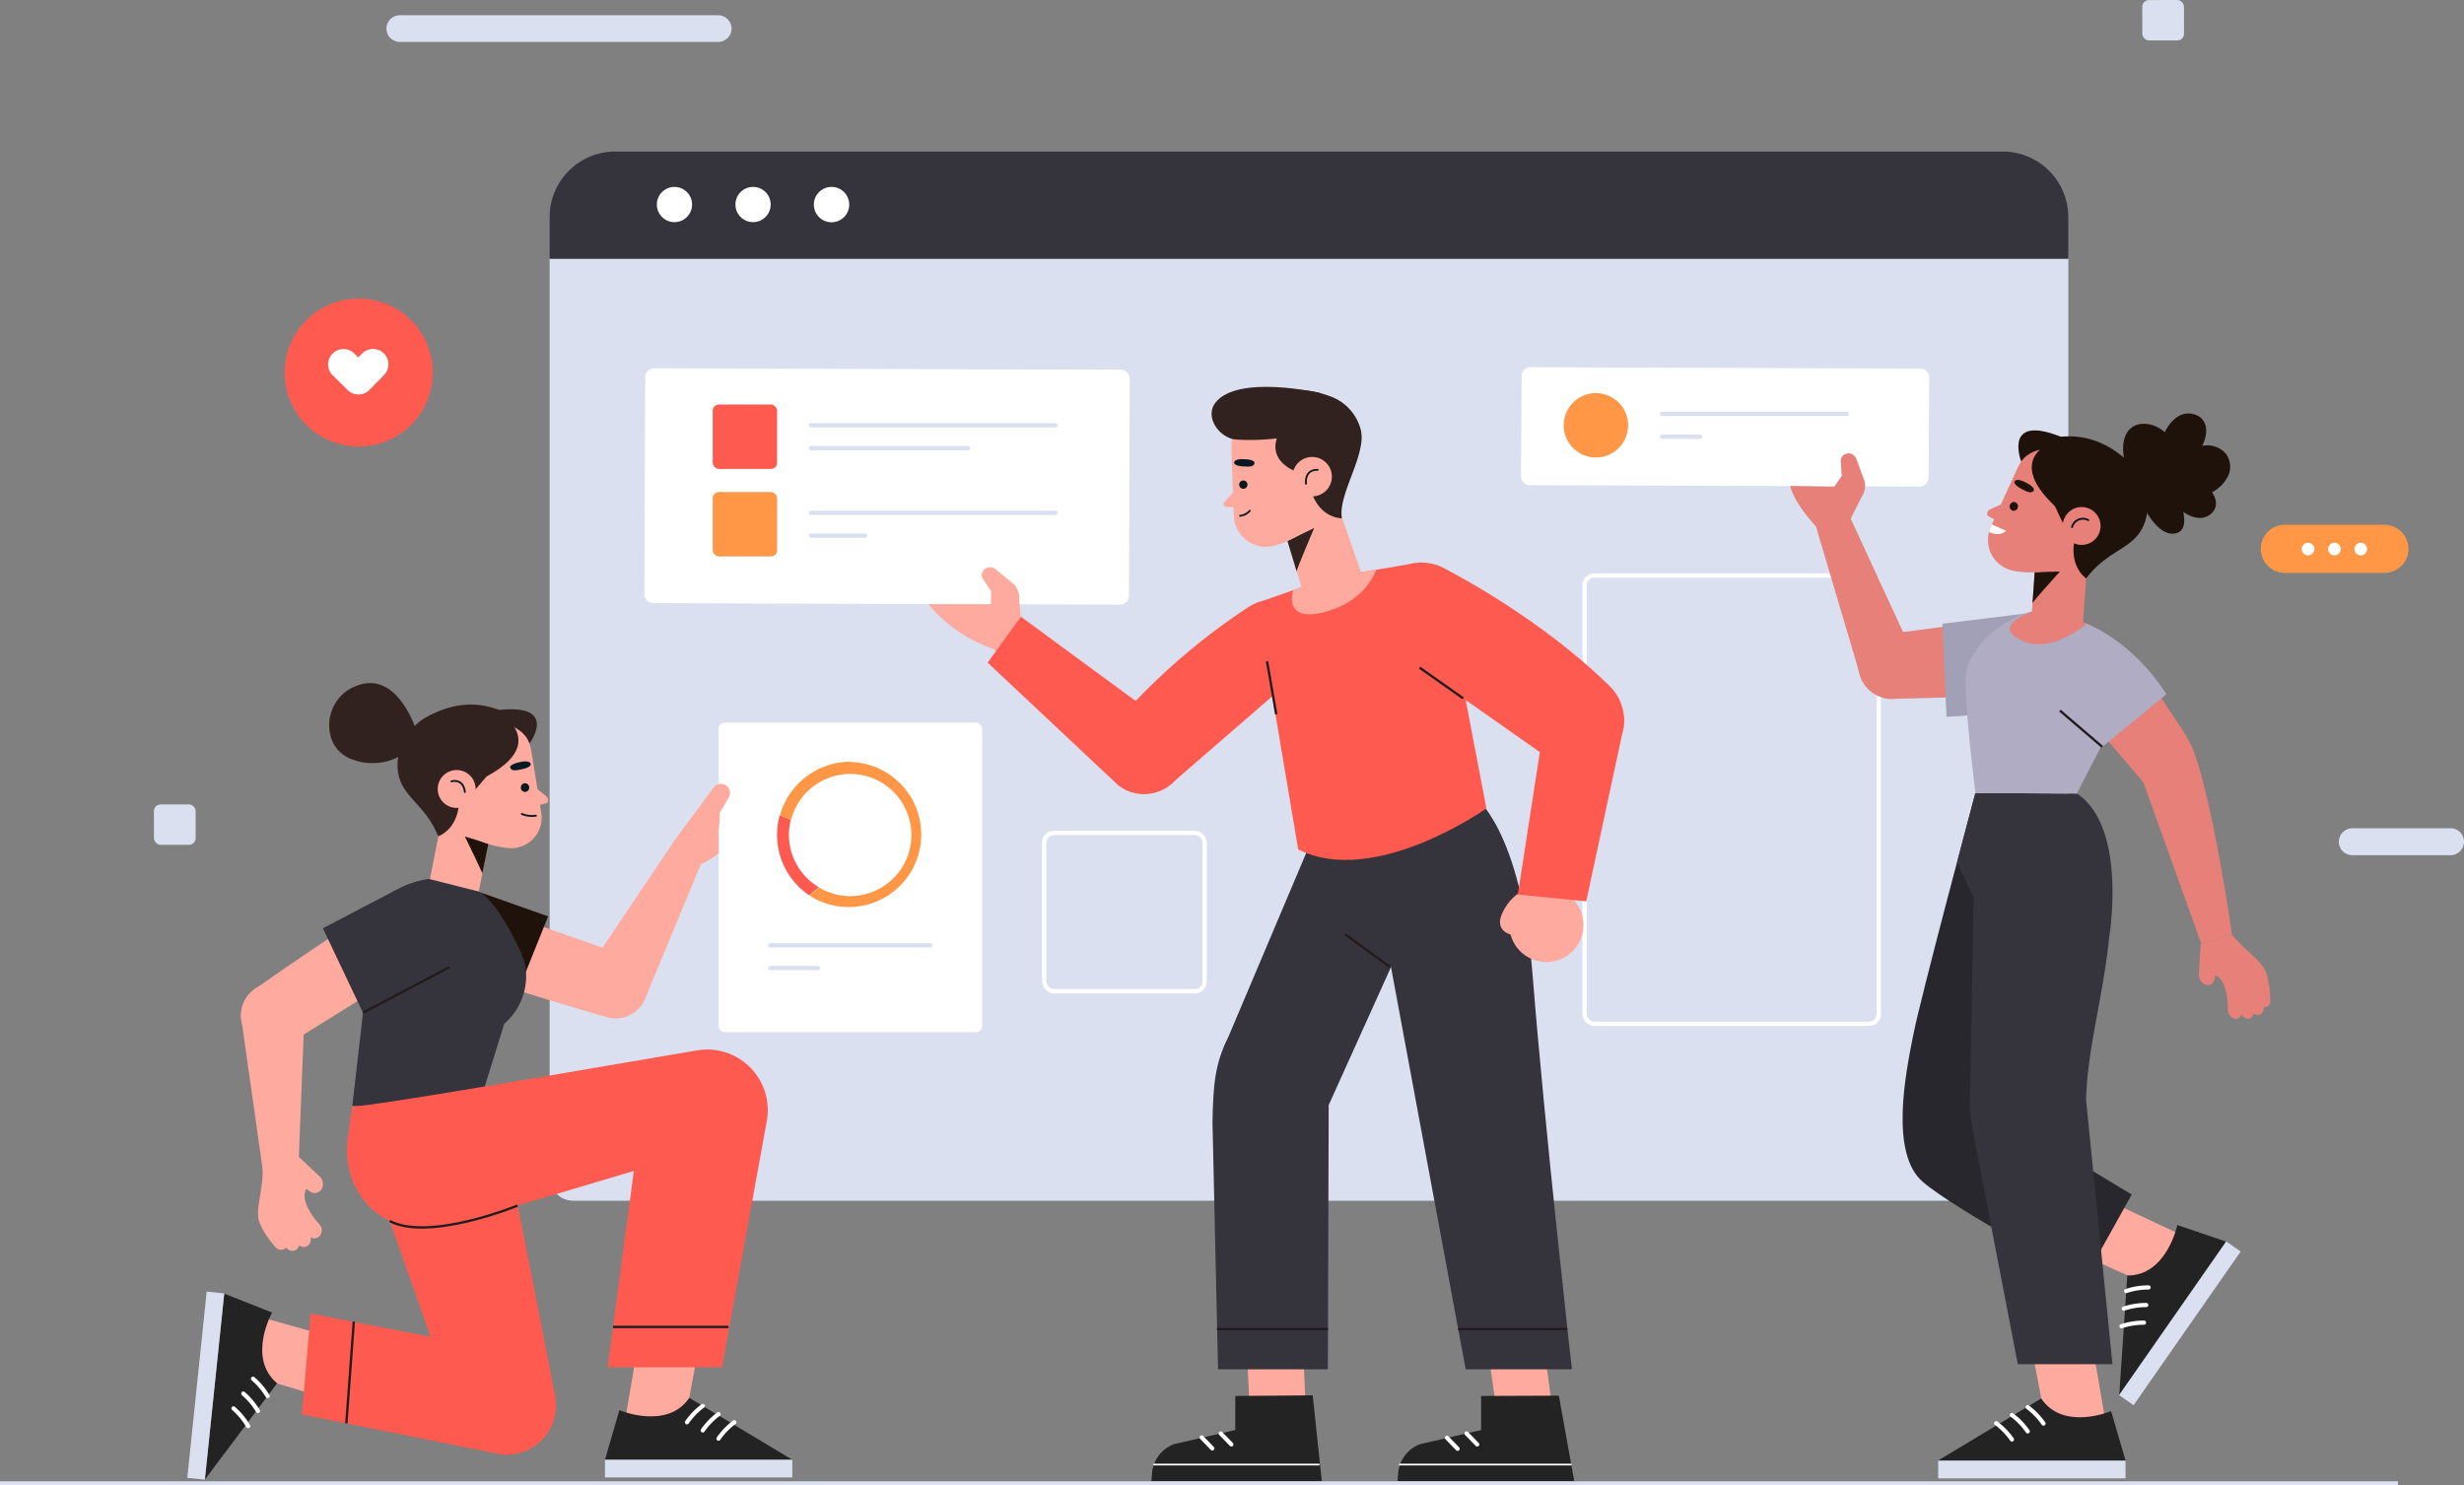 <svg xmlns="http://www.w3.org/2000/svg" width="599.345" height="361.385" viewBox="0 0 599.345 361.385">
  <rect x="0" y="0" width="599.345" height="361.385" fill="#808080" stroke="none"/>
  <g id="Layer_2" data-name="Layer 2" transform="translate(0 0.014)">
    <g id="OBJECTS" transform="translate(0 -0.014)">
      <path id="Path_789" data-name="Path 789" d="M87.09,40.92H456.5V264.465a5.741,5.741,0,0,1-5.741,5.741H92.831a5.741,5.741,0,0,1-5.741-5.741V40.92Z" transform="translate(46.604 21.92)" fill="#dae0ef"/>
      <path id="Path_790" data-name="Path 790" d="M103.055,24H440.523a15.965,15.965,0,0,1,15.965,15.965V50.1H87.09V39.965A15.965,15.965,0,0,1,103.055,24Z" transform="translate(46.604 12.865)" fill="#35333c"/>
      <path id="Path_791" data-name="Path 791" d="M112.646,33.893a4.283,4.283,0,1,1-4.283-4.283A4.283,4.283,0,0,1,112.646,33.893Z" transform="translate(55.696 15.867)" fill="#fff"/>
      <path id="Path_792" data-name="Path 792" d="M125.1,33.893a4.283,4.283,0,1,1-4.283-4.283A4.283,4.283,0,0,1,125.1,33.893Z" transform="translate(62.359 15.867)" fill="#fff"/>
      <path id="Path_793" data-name="Path 793" d="M137.557,33.893a4.3,4.3,0,1,1-4.283-4.283A4.3,4.3,0,0,1,137.557,33.893Z" transform="translate(69.01 15.867)" fill="#fff"/>
      <rect id="Rectangle_154" data-name="Rectangle 154" width="71.568" height="109.056" rx="2.35" transform="translate(385.425 140.026)" fill="none" stroke="#fff" stroke-miterlimit="10" stroke-width="1.05"/>
      <rect id="Rectangle_155" data-name="Rectangle 155" width="39.023" height="38.516" rx="2.35" transform="translate(253.987 202.644)" fill="none" stroke="#fff" stroke-miterlimit="10" stroke-width="1.05"/>
      <circle id="Ellipse_15" data-name="Ellipse 15" cx="18.007" cy="18.007" r="18.007" transform="translate(67.185 106.315) rotate(-83)" fill="#ff5a4f"/>
      <path id="Path_794" data-name="Path 794" d="M65.559,56.382a3.73,3.73,0,0,0-5.281,0l-.952.967-.982-.967a3.734,3.734,0,1,0-5.235,5.327l3.623,3.577h0a3.746,3.746,0,0,0,5.281,0l3.577-3.654A3.73,3.73,0,0,0,65.559,56.382Z" transform="translate(27.823 29.608)" fill="#fff"/>
      <path id="Path_795" data-name="Path 795" d="M388.278,94.863H364.023a5.864,5.864,0,0,1-5.8-5.8h0a5.864,5.864,0,0,1,5.8-5.91h24.255a5.849,5.849,0,0,1,5.849,5.91h0a5.849,5.849,0,0,1-5.849,5.8Z" transform="translate(191.694 44.518)" fill="#ff9746"/>
      <path id="Path_796" data-name="Path 796" d="M367.78,87.535A1.535,1.535,0,1,1,366.245,86,1.535,1.535,0,0,1,367.78,87.535Z" transform="translate(195.167 46.043)" fill="#fff"/>
      <path id="Path_797" data-name="Path 797" d="M371.96,87.535A1.535,1.535,0,1,1,370.425,86,1.535,1.535,0,0,1,371.96,87.535Z" transform="translate(197.404 46.043)" fill="#fff"/>
      <path id="Path_798" data-name="Path 798" d="M376.14,87.535A1.535,1.535,0,1,1,374.605,86,1.535,1.535,0,0,1,376.14,87.535Z" transform="translate(199.641 46.043)" fill="#fff"/>
      <path id="Path_799" data-name="Path 799" d="M397.762,137.805H373.875a3.27,3.27,0,0,1-3.285-3.27h0a3.285,3.285,0,0,1,3.27-3.285h23.887a3.27,3.27,0,0,1,3.285,3.27h0a3.285,3.285,0,0,1-3.27,3.285Z" transform="translate(198.313 70.258)" fill="#dae0ef"/>
      <path id="Path_800" data-name="Path 800" d="M141.9,8.894H64.515a3.27,3.27,0,0,1-3.285-3.27h0A3.285,3.285,0,0,1,64.5,2.4h77.4a3.3,3.3,0,0,1,3.285,3.285h0A3.285,3.285,0,0,1,141.9,8.894Z" transform="translate(32.766 1.307)" fill="#dae0ef"/>
      <rect id="Rectangle_156" data-name="Rectangle 156" width="10.147" height="9.825" rx="1.61" transform="translate(521.084 0.014) rotate(-0.08)" fill="#dae0ef"/>
      <rect id="Rectangle_157" data-name="Rectangle 157" width="10.147" height="9.825" rx="1.61" transform="translate(37.439 195.714) rotate(-0.08)" fill="#dae0ef"/>
      <path id="Path_801" data-name="Path 801" d="M82.744,136.178l-2.917,14.86-11.9-2.947,4.39-22.321Z" transform="translate(36.351 67.325)" fill="#ffaa9e"/>
      <path id="Path_802" data-name="Path 802" d="M77.912,141.541c0-.261-4.252-8.981-4.252-8.981l5.726,1.75Z" transform="translate(39.418 70.959)" fill="#1f120a"/>
      <path id="Path_803" data-name="Path 803" d="M84.219,113.38s6.908.246,8.382,8.689c0,0,1.013,6.141,2.395,14.967a7.384,7.384,0,0,1-7.676,8.612,22.122,22.122,0,0,1-9.211-2.763l-4.39-3.07c-10.454-9-4.252-26.42,9.549-26.374Z" transform="translate(36.642 60.695)" fill="#ffaa9e"/>
      <path id="Path_804" data-name="Path 804" d="M84.14,124.23l3.638,2.947c.691.445.66,1.535.092,1.75l-3.07.737Z" transform="translate(45.026 66.501)" fill="#ffaa9e"/>
      <path id="Path_805" data-name="Path 805" d="M80.166,130.716s-5.081-19.742,13.816-13.693c0,0-10.024-10.746-24.792-1.842a14.323,14.323,0,0,0-6.141,9.917c-.737,8.8,6.141,9.487,9.825,18.59,0,0,4.39-1.366,5.051-7.676A25.313,25.313,0,0,1,80.166,130.716Z" transform="translate(33.71 59.77)" fill="#312220"/>
      <path id="Path_806" data-name="Path 806" d="M70.162,124.685l4.605,6.555c24.163-9.1,10.07-17.946,10.07-17.946S65.74,110.239,70.162,124.685Z" transform="translate(37.19 60.505)" fill="#312220"/>
      <path id="Path_807" data-name="Path 807" d="M80.3,122.28l-5.066,5.926-2.257-5.772Z" transform="translate(39.054 65.458)" fill="#312220"/>
      <path id="Path_808" data-name="Path 808" d="M78.415,115.185s7.983.276,9.825,5.542c0,0,7.676-10.27-8.689-8.013C71.814,113.788,78.415,115.185,78.415,115.185Z" transform="translate(40.558 60.165)" fill="#312220"/>
      <path id="Path_809" data-name="Path 809" d="M69.361,126.792a4.605,4.605,0,1,0,4.329-4.759,4.605,4.605,0,0,0-4.329,4.759Z" transform="translate(37.116 65.321)" fill="#ffaa9e"/>
      <path id="Path_810" data-name="Path 810" d="M74.805,126.452s-.154-3.285-3.285-2.61" transform="translate(38.272 66.245)" fill="none" stroke="#081921" stroke-linecap="round" stroke-linejoin="round" stroke-width="0.45"/>
      <path id="Path_811" data-name="Path 811" d="M73.65,120.657s-5.02-17.838-16.886-10.746a10.285,10.285,0,0,0-4.329,10.915,8.09,8.09,0,0,0,5.48,6.033,13.908,13.908,0,0,0,14.875-3.469Z" transform="translate(27.914 57.947)" fill="#312220"/>
      <path id="Path_812" data-name="Path 812" d="M83.2,120.831s2.379-.614,2.656.461c0,0,.184.722-1.9,1.213s-2.671.414-3.07-.23S82.064,121.03,83.2,120.831Z" transform="translate(43.249 64.589)" fill="#081921"/>
      <path id="Path_813" data-name="Path 813" d="M82.533,125.073a1.029,1.029,0,0,0,.921,1.151,1.013,1.013,0,0,0,1.105-.952,1.029,1.029,0,0,0-.921-1.151,1.013,1.013,0,0,0-1.105.952Z" transform="translate(44.161 66.441)" fill="#081921"/>
      <path id="Path_814" data-name="Path 814" d="M86.113,129.395a6.294,6.294,0,0,1-3.423-.414" transform="translate(44.25 69.043)" fill="none" stroke="#081921" stroke-linecap="round" stroke-linejoin="round" stroke-width="0.45"/>
      <path id="Path_815" data-name="Path 815" d="M115.281,156.188,76.9,142.71l-7.783,15C84.287,163.618,110.384,171,110.384,171a7.814,7.814,0,0,0,10.086-6.141h0A7.814,7.814,0,0,0,115.281,156.188Z" transform="translate(36.988 76.39)" fill="#ffaa9e"/>
      <path id="Path_816" data-name="Path 816" d="M74.469,163.3l14.522,5.2,8.489-21.169L82.13,141.9a11.345,11.345,0,0,0-14.461,6.847h0A11.36,11.36,0,0,0,74.469,163.3Z" transform="translate(35.845 75.606)" fill="#1f120a"/>
      <path id="Path_817" data-name="Path 817" d="M107.415,171.631l13.54-32.652L114.6,133.13,93.245,164.969a7.829,7.829,0,0,0,4.882,10.746h0A7.8,7.8,0,0,0,107.415,171.631Z" transform="translate(49.522 71.264)" fill="#ffaa9e"/>
      <path id="Path_818" data-name="Path 818" d="M111.05,142.088s3.654-1.151,10.424-8.259L113.8,127.32Z" transform="translate(59.426 68.155)" fill="#ffaa9e"/>
      <rect id="Rectangle_158" data-name="Rectangle 158" width="64.061" height="75.329" rx="1.48" transform="translate(174.805 175.794)" fill="#fff"/>
      <path id="Path_819" data-name="Path 819" d="M126.006,133.949a15.076,15.076,0,0,1,.476-3.654l-2.7-1.105a17.377,17.377,0,0,0-.66,4.759,17.746,17.746,0,0,0,7.814,14.707l2.364-1.95A14.845,14.845,0,0,1,126.006,133.949Z" transform="translate(65.885 69.155)" fill="#ff5a4f"/>
      <path id="Path_820" data-name="Path 820" d="M140.691,120.71a17.792,17.792,0,0,0-17.1,13.018l2.7,1.105a14.86,14.86,0,1,1,14.4,18.56,14.66,14.66,0,0,1-7.584-2.1l-2.364,1.95a17.643,17.643,0,1,0,9.948-32.468Z" transform="translate(66.137 64.618)" fill="#ff9746"/>
      <line id="Line_40" data-name="Line 40" x2="38.916" transform="translate(187.362 229.969)" fill="none" stroke="#dae0ef" stroke-linecap="round" stroke-linejoin="round" stroke-width="1.05"/>
      <line id="Line_41" data-name="Line 41" x2="11.621" transform="translate(187.362 235.511)" fill="none" stroke="#dae0ef" stroke-linecap="round" stroke-linejoin="round" stroke-width="1.05"/>
      <path id="Path_821" data-name="Path 821" d="M106.91,137.9l9.456-12.788a2.2,2.2,0,0,1,2.947-.568h0a2.226,2.226,0,0,1,.691,3.07l-2.118,3.577s.292,10.147-5.1,12.7Z" transform="translate(57.211 66.49)" fill="#ffaa9e"/>
      <path id="Path_822" data-name="Path 822" d="M86.308,142.279h0c4.483,1.627,11.145,15.351,11.529,17.746a15.351,15.351,0,0,1-5.051,14.492L86.4,195.072l-30.58-.537,5.112-44.519c.921-9.211,13.478-10.746,13.478-10.746Z" transform="translate(29.871 74.55)" fill="#35333c"/>
      <path id="Path_823" data-name="Path 823" d="M38.29,164.759l5.373,37.826,8.459-1.3,1.535-38.962a7.814,7.814,0,0,0-10.07-6.141h0A7.814,7.814,0,0,0,38.29,164.759Z" transform="translate(20.444 83.401)" fill="#ffaa9e"/>
      <path id="Path_824" data-name="Path 824" d="M55.966,188.358a2.579,2.579,0,0,1,.522,2.7,1.934,1.934,0,0,1-2.963.86l-.875-.614c-.675,1.182-1.151,3.684,3.178,8.643a2.165,2.165,0,0,1,0,2.855,1.658,1.658,0,0,1-2.057.292h-.092a2.026,2.026,0,0,1-.461,1.811,1.643,1.643,0,0,1-2.057.292,1.014,1.014,0,0,1-.261-.184,1.873,1.873,0,0,1-.445.844,1.658,1.658,0,0,1-2.057.292,2.44,2.44,0,0,1-.537-.445,2.254,2.254,0,0,1-.154-.2.322.322,0,0,0,0,.092,1.673,1.673,0,0,1-2.072.276,1.95,1.95,0,0,1-.522-.43,24.869,24.869,0,0,1-2.932-4.022h0a16.376,16.376,0,0,1-.89-1.811c-1.274-2.779.906-8.351.737-13.294L50.271,183Z" transform="translate(21.881 97.951)" fill="#ffaa9e"/>
      <path id="Path_825" data-name="Path 825" d="M50.187,178.129l34.54-21.492-6.908-15.4c-14.108,8.121-36.152,23.733-36.152,23.733a7.814,7.814,0,0,0-1.535,11.682h0a7.829,7.829,0,0,0,10.055,1.474Z" transform="translate(20.429 75.604)" fill="#ffaa9e"/>
      <path id="Path_826" data-name="Path 826" d="M67.709,142.03,51.16,150.688l9.763,20.555,18.56-9.794a11.345,11.345,0,0,0,3.822-15.52h0a11.329,11.329,0,0,0-15.6-3.9Z" transform="translate(27.377 75.152)" fill="#35333c"/>
      <line id="Line_42" data-name="Line 42" y1="11.099" x2="21.031" transform="translate(88.301 235.296)" fill="none" stroke="#211b1e" stroke-miterlimit="10" stroke-width="0.57"/>
      <path id="Path_827" data-name="Path 827" d="M38.94,222.834l21.246,6.325,2.395-14.584-23.4-6.555L38.05,218.965Z" transform="translate(20.362 111.34)" fill="#ffaa9e"/>
      <path id="Path_828" data-name="Path 828" d="M48.809,209.605s-6.141,11.038,1.228,17.209L32.46,250.24,37.173,205Z" transform="translate(17.37 109.724)" fill="#232323"/>
      <rect id="Rectangle_159" data-name="Rectangle 159" width="45.563" height="4.298" transform="translate(54.549 314.673) rotate(95.94)" fill="#dae0ef"/>
      <path id="Path_829" data-name="Path 829" d="M43.652,222.712a17.04,17.04,0,0,0-3.562-4.222" transform="translate(21.453 116.943)" fill="none" stroke="#fff" stroke-linecap="round" stroke-linejoin="round" stroke-width="1.02"/>
      <path id="Path_830" data-name="Path 830" d="M42.1,225.077a17.378,17.378,0,0,0-3.546-4.237" transform="translate(20.629 118.2)" fill="none" stroke="#fff" stroke-linecap="round" stroke-linejoin="round" stroke-width="1.02"/>
      <path id="Path_831" data-name="Path 831" d="M40.562,227.5A17.254,17.254,0,0,0,37,223.19" transform="translate(19.8 119.458)" fill="none" stroke="#fff" stroke-linecap="round" stroke-linejoin="round" stroke-width="1.02"/>
      <path id="Path_832" data-name="Path 832" d="M96.386,178.54c.461,1.351,9.7,47.988,13.049,65.581a12.02,12.02,0,0,1-12.849,14.215L47.83,248.573l2.149-24.562,29.167,5.649L67.28,196.01Z" transform="translate(25.595 95.564)" fill="#ff5a4f"/>
      <line id="Line_43" data-name="Line 43" x1="1.811" y2="24.777" transform="translate(84.248 321.524)" fill="none" stroke="#211b1e" stroke-miterlimit="10" stroke-width="0.57"/>
      <path id="Path_833" data-name="Path 833" d="M113.333,234.839l4.1-21.8-14.753-.86-4.1,23.933h10.992Z" transform="translate(52.753 113.566)" fill="#ffaa9e"/>
      <path id="Path_834" data-name="Path 834" d="M99.36,224.514s11.621,4.928,17.009-2.993l25.053,15.06H95.86Z" transform="translate(51.297 118.564)" fill="#232323"/>
      <rect id="Rectangle_160" data-name="Rectangle 160" width="45.563" height="4.298" transform="translate(147.157 355.144)" fill="#dae0ef"/>
      <path id="Path_835" data-name="Path 835" d="M112.688,222.8a17.409,17.409,0,0,0-3.838,3.976" transform="translate(58.249 119.249)" fill="none" stroke="#fff" stroke-linecap="round" stroke-linejoin="round" stroke-width="1.02"/>
      <path id="Path_836" data-name="Path 836" d="M115.188,224.1a17.1,17.1,0,0,0-3.838,3.961" transform="translate(59.587 119.945)" fill="none" stroke="#fff" stroke-linecap="round" stroke-linejoin="round" stroke-width="1.02"/>
      <path id="Path_837" data-name="Path 837" d="M117.688,225.39a16.994,16.994,0,0,0-3.838,3.976" transform="translate(60.924 120.635)" fill="none" stroke="#fff" stroke-linecap="round" stroke-linejoin="round" stroke-width="1.02"/>
      <path id="Path_838" data-name="Path 838" d="M56.279,180.062c.368.875,51.9-8.09,83.864-13.54a14.737,14.737,0,0,1,17.009,16.886l-10.93,60.208H118.405l6.355-47.758L79.582,209.322c-18.176,3.362-26.1-10.393-24.393-21.676Z" transform="translate(29.412 89.022)" fill="#ff5a4f"/>
      <line id="Line_44" data-name="Line 44" x1="28.093" transform="translate(149.122 322.829)" fill="none" stroke="#211b1e" stroke-miterlimit="10" stroke-width="0.57"/>
      <path id="Path_839" data-name="Path 839" d="M92.836,191.05S71.345,199.862,61.75,194.8" transform="translate(33.044 102.259)" fill="none" stroke="#211b1e" stroke-miterlimit="10" stroke-width="0.57"/>
      <path id="Path_840" data-name="Path 840" d="M349.143,211.911l-20.233-9.088,7.737-12.6,21.983,10.316-6.279,9.027Z" transform="translate(176.009 101.814)" fill="#ffaa9e"/>
      <path id="Path_841" data-name="Path 841" d="M349.929,194.13s-2.594,12.358-12.174,12.281l-1.965,29.167,26.1-37.38Z" transform="translate(179.691 103.907)" fill="#232323"/>
      <rect id="Rectangle_161" data-name="Rectangle 161" width="45.563" height="4.298" transform="translate(545.02 304.484) rotate(124.87)" fill="#dae0ef"/>
      <path id="Path_842" data-name="Path 842" d="M336.89,204.9a16.887,16.887,0,0,1,5.45-.875" transform="translate(180.28 109.199)" fill="none" stroke="#fff" stroke-linecap="round" stroke-linejoin="round" stroke-width="1.02"/>
      <path id="Path_843" data-name="Path 843" d="M336.52,207.685a16.888,16.888,0,0,1,5.45-.875" transform="translate(180.082 110.692)" fill="none" stroke="#fff" stroke-linecap="round" stroke-linejoin="round" stroke-width="1.02"/>
      <path id="Path_844" data-name="Path 844" d="M336.15,210.475a17.364,17.364,0,0,1,5.465-.875" transform="translate(179.884 112.185)" fill="none" stroke="#fff" stroke-linecap="round" stroke-linejoin="round" stroke-width="1.02"/>
      <path id="Path_845" data-name="Path 845" d="M319.173,125.66s-13.141,49.017-15.075,58.688-5.8,29,2.318,35.953,39.315,23.641,39.315,23.641L357.2,223.356l-18.59-11.206Z" transform="translate(161.322 67.267)" fill="#28272d"/>
      <path id="Path_846" data-name="Path 846" d="M325.889,234.979l-4.1-21.8,14.753-.86,4.1,23.948H329.65Z" transform="translate(172.199 113.641)" fill="#ffaa9e"/>
      <path id="Path_847" data-name="Path 847" d="M349.157,224.69s-11.606,4.928-16.994-3.07L307.11,236.695h45.563Z" transform="translate(164.343 118.617)" fill="#232323"/>
      <rect id="Rectangle_162" data-name="Rectangle 162" width="45.563" height="4.298" transform="translate(517.016 359.672) rotate(180)" fill="#dae0ef"/>
      <path id="Path_848" data-name="Path 848" d="M321.29,223a16.994,16.994,0,0,1,3.838,3.976" transform="translate(171.932 119.356)" fill="none" stroke="#fff" stroke-linecap="round" stroke-linejoin="round" stroke-width="1.02"/>
      <path id="Path_849" data-name="Path 849" d="M318.79,224.24a16.994,16.994,0,0,1,3.838,3.976" transform="translate(170.594 120.02)" fill="none" stroke="#fff" stroke-linecap="round" stroke-linejoin="round" stroke-width="1.02"/>
      <path id="Path_850" data-name="Path 850" d="M316.29,225.54a17.1,17.1,0,0,1,3.838,3.961" transform="translate(169.256 120.715)" fill="none" stroke="#fff" stroke-linecap="round" stroke-linejoin="round" stroke-width="1.02"/>
      <path id="Path_851" data-name="Path 851" d="M347.1,160.738s4.513-26.773-7.844-34.94l-24.7-.138L310.1,142.546l4.007,8.535-.86,48.6a41.443,41.443,0,0,0,.629,7.921l10.992,57.03h23.027l-6.417-64.322C341.708,188.4,345.638,175.153,347.1,160.738Z" transform="translate(165.943 67.267)" fill="#35333c"/>
      <path id="Path_852" data-name="Path 852" d="M322.273,116.649l-20.079.522a8.413,8.413,0,0,1-7.338-6.263h0c-1.228-4.82-1.412-8.351,3.5-9.057l23.027-3.07Z" transform="translate(157.394 52.882)" fill="#e68078"/>
      <path id="Path_853" data-name="Path 853" d="M330.326,118.034a63.77,63.77,0,0,1-21.569,4.36L307.79,99.75l21.492-2.64Z" transform="translate(164.707 51.989)" fill="#a2a0b7"/>
      <path id="Path_854" data-name="Path 854" d="M312.126,117.111,294.656,79.27l-7.906,1.274,12.542,42.231a8.4,8.4,0,0,0,14.568,1.075h0C315.518,121.348,313.461,119.8,312.126,117.111Z" transform="translate(153.448 42.442)" fill="#e68078"/>
      <path id="Path_855" data-name="Path 855" d="M337.959,87.23l-94.794-.353A2.18,2.18,0,0,1,241,84.7l.184-24.362a2.165,2.165,0,0,1,2.165-2.165l94.81.353a2.149,2.149,0,0,1,2.149,2.18l-.169,24.362a2.18,2.18,0,0,1-2.18,2.165Z" transform="translate(128.966 31.151)" fill="#fff"/>
      <path id="Path_856" data-name="Path 856" d="M255.6,77.948h0a7.829,7.829,0,0,1-7.829-7.829h0A7.829,7.829,0,0,1,255.6,62.29h0a7.829,7.829,0,0,1,7.829,7.829h0A7.829,7.829,0,0,1,255.6,77.948Z" transform="translate(132.589 33.355)" fill="#ff9746"/>
      <line id="Line_45" data-name="Line 45" x2="44.918" transform="translate(404.276 100.696)" fill="none" stroke="#dae0ef" stroke-linecap="round" stroke-linejoin="round" stroke-width="1.05"/>
      <line id="Line_46" data-name="Line 46" x2="9.272" transform="translate(404.276 106.253)" fill="none" stroke="#dae0ef" stroke-linecap="round" stroke-linejoin="round" stroke-width="1.05"/>
      <path id="Path_857" data-name="Path 857" d="M297.783,88.879l3.285-6.54a4.728,4.728,0,0,0,.706-3.638l-1.98-5.4a2.042,2.042,0,0,0-2.978-1.182,1.781,1.781,0,0,0-.86,1.535l.23,3.669-1.8,2.625-10.73-.184s.614,3.73,6.233,9.763l4.176.952,3.715-1.535Z" transform="translate(151.795 38.467)" fill="#e68078"/>
      <path id="Path_858" data-name="Path 858" d="M329.586,96.49s-14.4,2.9-17.93,15.014c-1.075,3.684,2.18,29.766,2.18,29.766l24.7.138s4.176-8.382,8.658-16.595.752-18.3-6.279-24.731Z" transform="translate(166.66 51.657)" fill="#afacc3"/>
      <path id="Path_859" data-name="Path 859" d="M339.553,125.279l15.351,42.8,7.445-2.472s-4.912-34.172-9.794-45.609a8.366,8.366,0,0,0-14.522-1.535h0C336.3,120.935,338.341,122.546,339.553,125.279Z" transform="translate(180.533 61.522)" fill="#e68078"/>
      <path id="Path_860" data-name="Path 860" d="M348.41,157.862a2.748,2.748,0,0,0,1.3,2.333,1.627,1.627,0,0,0,2.487-1.105l.215-1c1.151.491,2.978,2.088,3.07,8.382a2.226,2.226,0,0,0,1.7,2.18,1.366,1.366,0,0,0,1.535-1.013.2.2,0,0,0,0-.092,2.042,2.042,0,0,0,1.412,1.09,1.381,1.381,0,0,0,1.535-1.013,2.03,2.03,0,0,0,.077-.292,1.734,1.734,0,0,0,.8.368,1.4,1.4,0,0,0,1.535-1.013,1.779,1.779,0,0,0,.077-.645V165.8h.092a1.4,1.4,0,0,0,1.535-1.013,1.781,1.781,0,0,0,0-.645,26.1,26.1,0,0,0-.476-4.744h0a16.884,16.884,0,0,0-.507-1.888c-.814-2.84-5.634-5.741-8.52-9.549l-7.445,2.472Z" transform="translate(186.444 79.2)" fill="#e68078"/>
      <path id="Path_861" data-name="Path 861" d="M344.667,106.79l9.671,14.6a8.382,8.382,0,0,1-.261,9.625h0c-2.978,3.991-5.619,6.355-9.211,2.963l-13.816-16.3Z" transform="translate(177.154 57.169)" fill="#e68078"/>
      <path id="Path_862" data-name="Path 862" d="M334.274,98.83s10.93,3.961,19.389,17.163l-15.6,12.8L323.85,116.653Z" transform="translate(173.301 52.909)" fill="#afacc3"/>
      <line id="Line_47" data-name="Line 47" x1="10.316" y1="8.827" transform="translate(501.051 172.878)" fill="none" stroke="#211b1e" stroke-miterlimit="10" stroke-width="0.57"/>
      <path id="Path_863" data-name="Path 863" d="M322.911,92.051l-1.151,15.5,12.68-.89,1.627-22.106Z" transform="translate(172.183 45.273)" fill="#e68078"/>
      <path id="Path_864" data-name="Path 864" d="M322.05,98.236c0-.276,6.662-7.676,6.662-7.676l-6.141.184Z" transform="translate(172.338 48.483)" fill="#1f120a"/>
      <path id="Path_865" data-name="Path 865" d="M332.795,70.179s-6.908-1.643-10.669,6.325c0,0-2.671,5.8-6.448,14.169a7.676,7.676,0,0,0,5.312,10.654,23.027,23.027,0,0,0,9.871-.246l5.2-1.934c12.818-6.141,11.406-25.007-2.272-28.722Z" transform="translate(168.563 37.502)" fill="#e68078"/>
      <path id="Path_866" data-name="Path 866" d="M320.111,79.41l-4.421,1.934c-.8.246-1.09,1.412-.568,1.7l2.794,1.535Z" transform="translate(168.49 42.517)" fill="#e68078"/>
      <path id="Path_867" data-name="Path 867" d="M331.653,88.881s10.424-18.176-9.963-17.332c0,0,12.849-7.906,25.053,4.928a14.753,14.753,0,0,1,3.362,11.483c-1.673,8.919-8.75,7.676-14.8,15.735,0,0-3.976-2.548-2.9-9.011A25.29,25.29,0,0,0,331.653,88.881Z" transform="translate(172.146 37.021)" fill="#1f120a"/>
      <path id="Path_868" data-name="Path 868" d="M339.429,85.035l-6.417,5.219c-21.492-15.612-5.1-20.525-5.1-20.525S347.749,71.925,339.429,85.035Z" transform="translate(172.276 37.337)" fill="#1f120a"/>
      <path id="Path_869" data-name="Path 869" d="M325.14,79.22l3.408,7.246,3.807-5.112Z" transform="translate(173.992 42.415)" fill="#1f120a"/>
      <path id="Path_870" data-name="Path 870" d="M331.739,72.947s-7.983-1.9-11.237,2.825c0,0-4.774-12.281,10.746-5.573C338.662,73.361,331.739,72.947,331.739,72.947Z" transform="translate(171.139 36.515)" fill="#1f120a"/>
      <path id="Path_871" data-name="Path 871" d="M335.794,86.449a4.605,4.605,0,1,1-.244-3.577A4.605,4.605,0,0,1,335.794,86.449Z" transform="translate(174.898 43.016)" fill="#e68078"/>
      <path id="Path_872" data-name="Path 872" d="M328.31,84.245a2.717,2.717,0,0,1,3.961-1.7" transform="translate(175.688 44.007)" fill="none" stroke="#081921" stroke-linecap="round" stroke-linejoin="round" stroke-width="0.46"/>
      <path id="Path_873" data-name="Path 873" d="M321.973,76.683s-2.2-1.243-2.763-.261c0,0-.368.66,1.535,1.719s2.533,1.136,3.07.583S323,77.189,321.973,76.683Z" transform="translate(170.803 40.715)" fill="#1f120a"/>
      <path id="Path_874" data-name="Path 874" d="M320.441,80.784a1.075,1.075,0,0,1-1.228.89,1.09,1.09,0,0,1,.368-2.134A1.075,1.075,0,0,1,320.441,80.784Z" transform="translate(170.401 42.586)" fill="#1f120a"/>
      <path id="Path_875" data-name="Path 875" d="M315.856,83.1l3.439,1.535s-1.09,1.535-4.145.338a12.959,12.959,0,0,1,.706-1.873Z" transform="translate(168.646 44.491)" fill="#fff"/>
      <path id="Path_876" data-name="Path 876" d="M337.193,78.862h0c-2.871-9.809,2.733-12.281,7.353-10.117a8.244,8.244,0,0,1,2,1.336s2.733-6.325,7.891-4.083c0,0,3.945,1.535,1.213,7.415a5.879,5.879,0,0,1,5.726,1.873,5.327,5.327,0,0,1,.491,5.6,9.21,9.21,0,0,1-3.838,3.807s2.625,3.408-.783,5.619c-2.763,1.781-6.233-.875-6.233-.875s1.136,4.16-1.366,5.1-5.557-1-8.474-6.739a70.083,70.083,0,0,1-3.976-8.934Z" transform="translate(180.023 35.082)" fill="#1f120a"/>
      <path id="Path_877" data-name="Path 877" d="M330.7,97.165l6.463,2.917s-8.673,7.676-16.057,3.991c-8.013-4.068,4.728-7.584,4.728-7.584Z" transform="translate(170.415 51.657)" fill="#e68078"/>
      <path id="Path_878" data-name="Path 878" d="M197.55,213.725l.583,12.619h13.647l-.553-13.264Z" transform="translate(105.715 114.047)" fill="#ffaa9e"/>
      <path id="Path_879" data-name="Path 879" d="M202.842,221.274v8.29L187.905,233a8.259,8.259,0,0,0-5.312,7.138l-.154,1.873h41.448l-2.211-20.893Z" transform="translate(97.629 118.35)" fill="#232323"/>
      <line id="Line_48" data-name="Line 48" x2="40.113" transform="translate(280.683 356.31)" fill="none" stroke="#fff" stroke-linecap="round" stroke-linejoin="round" stroke-width="0.41"/>
      <line id="Line_49" data-name="Line 49" x2="2.594" y2="2.671" transform="translate(292.289 349.709)" fill="none" stroke="#fff" stroke-linecap="round" stroke-linejoin="round" stroke-width="1.02"/>
      <line id="Line_50" data-name="Line 50" x2="2.594" y2="2.671" transform="translate(296.925 348.742)" fill="none" stroke="#fff" stroke-linecap="round" stroke-linejoin="round" stroke-width="1.02"/>
      <path id="Path_880" data-name="Path 880" d="M195.989,184.7l24.777-58.534,22.152,25.222-22.536,49.922-.2,64.291H193.471l-1.351-60.085C192.289,196.4,192.688,191.275,195.989,184.7Z" transform="translate(102.809 67.539)" fill="#35333c"/>
      <line id="Line_51" data-name="Line 51" x1="27.003" transform="translate(296.019 323.351)" fill="none" stroke="#211b1e" stroke-miterlimit="10" stroke-width="0.57"/>
      <path id="Path_881" data-name="Path 881" d="M235.71,213.95l1.8,12.281h13.632l-1.75-12.941Z" transform="translate(126.135 114.16)" fill="#ffaa9e"/>
      <path id="Path_882" data-name="Path 882" d="M241.765,221.247v8.29l-14.86,3.439a8.259,8.259,0,0,0-5.312,7.138l-.154,1.873h42.984l-3.746-20.816Z" transform="translate(118.499 118.377)" fill="#232323"/>
      <line id="Line_52" data-name="Line 52" x2="41.633" transform="translate(340.476 356.31)" fill="none" stroke="#fff" stroke-linecap="round" stroke-linejoin="round" stroke-width="0.41"/>
      <line id="Line_53" data-name="Line 53" x2="2.594" y2="2.671" transform="translate(351.959 349.801)" fill="none" stroke="#fff" stroke-linecap="round" stroke-linejoin="round" stroke-width="1.02"/>
      <line id="Line_54" data-name="Line 54" x2="2.594" y2="2.671" transform="translate(356.718 348.742)" fill="none" stroke="#fff" stroke-linecap="round" stroke-linejoin="round" stroke-width="1.02"/>
      <path id="Path_883" data-name="Path 883" d="M242.972,126.17s11.421,7.676,14.277,44.028,9.518,95.408,9.518,95.408H240.93L216,131.328Z" transform="translate(115.588 67.539)" fill="#35333c"/>
      <line id="Line_55" data-name="Line 55" x1="26.558" transform="translate(354.676 323.351)" fill="none" stroke="#211b1e" stroke-miterlimit="10" stroke-width="0.57"/>
      <line id="Line_56" data-name="Line 56" x1="10.884" y1="7.952" transform="translate(327.228 227.329)" fill="none" stroke="#211b1e" stroke-miterlimit="10" stroke-width="0.57"/>
      <path id="Path_884" data-name="Path 884" d="M209.967,96.781a157.827,157.827,0,0,0-32.56,28.507,10.086,10.086,0,0,0,1.075,14.031h0a10.086,10.086,0,0,0,13.478-.184l30.457-26.4a10.163,10.163,0,0,0,.768-14.139h0a10.147,10.147,0,0,0-13.217-1.811Z" transform="translate(93.681 50.921)" fill="#ff5a4f"/>
      <path id="Path_885" data-name="Path 885" d="M217.751,115.856,104.275,115.5a2.18,2.18,0,0,1-2.165-2.18l.184-52.808a2.18,2.18,0,0,1,2.18-2.165l113.477.353a2.18,2.18,0,0,1,2.2,2.18l-.184,52.808a2.18,2.18,0,0,1-2.211,2.165Z" transform="translate(54.642 31.247)" fill="#fff"/>
      <rect id="Rectangle_163" data-name="Rectangle 163" width="15.658" height="15.658" rx="1.49" transform="translate(173.362 98.424)" fill="#ff5a4f"/>
      <line id="Line_57" data-name="Line 57" x2="59.44" transform="translate(197.279 103.475)" fill="none" stroke="#dae0ef" stroke-linecap="round" stroke-linejoin="round" stroke-width="1.05"/>
      <line id="Line_58" data-name="Line 58" x2="38.163" transform="translate(197.279 109.032)" fill="none" stroke="#dae0ef" stroke-linecap="round" stroke-linejoin="round" stroke-width="1.05"/>
      <rect id="Rectangle_164" data-name="Rectangle 164" width="15.658" height="15.658" rx="1.49" transform="translate(173.362 119.716)" fill="#ff9746"/>
      <line id="Line_59" data-name="Line 59" x2="59.44" transform="translate(197.279 124.782)" fill="none" stroke="#dae0ef" stroke-linecap="round" stroke-linejoin="round" stroke-width="1.05"/>
      <line id="Line_60" data-name="Line 60" x2="13.171" transform="translate(197.279 130.324)" fill="none" stroke="#dae0ef" stroke-linecap="round" stroke-linejoin="round" stroke-width="1.05"/>
      <path id="Path_886" data-name="Path 886" d="M169.748,104.832l-.568-7.277a4.82,4.82,0,0,0-1.243-3.5l-4.467-3.638a2.042,2.042,0,0,0-3.162.507,1.7,1.7,0,0,0,0,1.75l2.072,3.07-.092,3.147H147.12a35.6,35.6,0,0,0,15.843,10.9l8.213,8.29,6.923-8.059Z" transform="translate(78.728 48.119)" fill="#ffaa9e"/>
      <path id="Path_887" data-name="Path 887" d="M200.518,124.109,164.58,97.72,156.49,108.9,188.3,138.769c5.972,4.605,14.937,1.274,15.981-5.926h0a9.211,9.211,0,0,0-3.761-8.735Z" transform="translate(83.742 52.315)" fill="#ff5a4f"/>
      <path id="Path_888" data-name="Path 888" d="M220.612,92.111l17.055-2.871,9.211,17.147L255,148.9s-27.279,19.343-45.778,9.978l-10.1-59.962,10.746-3.761Z" transform="translate(106.555 47.777)" fill="#ff5a4f"/>
      <line id="Line_61" data-name="Line 61" x2="2.241" y2="12.91" transform="translate(308.192 160.873)" fill="none" stroke="#211b1e" stroke-miterlimit="10" stroke-width="0.57"/>
      <path id="Path_889" data-name="Path 889" d="M256.088,153.992a9.011,9.011,0,1,0-5.389,4.363A9,9,0,0,0,256.088,153.992Z" transform="translate(127.986 75.332)" fill="#ffaa9e"/>
      <path id="Path_890" data-name="Path 890" d="M240.3,152.127s-4.037-.814-2.1-5.127,6.831-8.812,15.106-5.112Z" transform="translate(127.183 75.217)" fill="#ffaa9e"/>
      <path id="Path_891" data-name="Path 891" d="M247.239,116.177,240.5,159.8l16.641,1.643,9.042-42.124a9.61,9.61,0,0,0-12.926-10.638h0a9.625,9.625,0,0,0-6.018,7.491Z" transform="translate(128.698 57.837)" fill="#ff5a4f"/>
      <path id="Path_892" data-name="Path 892" d="M234.682,90.459c7.86,4.13,25.713,14.369,40.4,28.768a11.56,11.56,0,0,1,.384,16.119h0a11.544,11.544,0,0,1-15.351,1.351l-37.81-26.588a11.636,11.636,0,0,1-2.5-16.027h0A11.621,11.621,0,0,1,234.682,90.459Z" transform="translate(116.479 47.725)" fill="#ff5a4f"/>
      <line id="Line_62" data-name="Line 62" x1="10.592" y1="7.461" transform="translate(345.312 162.439)" fill="none" stroke="#211b1e" stroke-miterlimit="10" stroke-width="0.57"/>
      <path id="Path_893" data-name="Path 893" d="M203.62,89.434l4.866,15.781,14.292-4.483L213.967,75.48Z" transform="translate(108.963 40.414)" fill="#ffaa9e"/>
      <path id="Path_894" data-name="Path 894" d="M206.226,94.206c-.092-.261,4.268-10.546,4.268-10.546L204,86.822Z" transform="translate(109.166 44.791)" fill="#312220"/>
      <path id="Path_895" data-name="Path 895" d="M201.989,64.5s-7.092,1.673-6.877,10.746c0,0,.215,6.555.614,15.965a7.814,7.814,0,0,0,9.779,7.323,23.5,23.5,0,0,0,8.95-4.774l3.884-4.16c8.95-11.467-1.059-28.185-15.351-25.3Z" transform="translate(104.407 34.257)" fill="#ffaa9e"/>
      <path id="Path_896" data-name="Path 896" d="M197.143,77.37l-3.07,3.316a.722.722,0,0,0,.507,1.228l3.27.123Z" transform="translate(103.743 41.425)" fill="#ffaa9e"/>
      <path id="Path_897" data-name="Path 897" d="M198.058,72.767s-2.41-.23-2.518.86c0,0,0,.737,2.042.89s2.671,0,2.917-.706S199.194,72.782,198.058,72.767Z" transform="translate(104.639 38.951)" fill="#081921"/>
      <path id="Path_898" data-name="Path 898" d="M198.349,76.928a1.013,1.013,0,1,1-1.243-.768,1.028,1.028,0,0,1,1.243.768Z" transform="translate(105.07 40.762)" fill="#081921"/>
      <path id="Path_899" data-name="Path 899" d="M196.49,82.158a3.592,3.592,0,0,0,2.364-1.228" transform="translate(105.147 43.33)" fill="none" stroke="#081921" stroke-linecap="round" stroke-linejoin="round" stroke-width="0.44"/>
      <path id="Path_900" data-name="Path 900" d="M212.055,81.212s8.121-19.68-15.935-11.943c0,0,7.43-11.667,22.689-5.864a11.744,11.744,0,0,1,7.246,8.105c1.458,5.987-5.619,15.72-4.605,21.492,0,0-5.312.154-7.461-6.57C213.559,84.9,212.055,81.212,212.055,81.212Z" transform="translate(104.949 33.086)" fill="#312220"/>
      <path id="Path_901" data-name="Path 901" d="M218.343,62.792s-19.957-4.605-25.422,2.333c-2.518,3.178.338,7.906,4.268,8.9h.092s7.4,1.105,20.095-1.827C219.893,71.589,218.343,62.792,218.343,62.792Z" transform="translate(102.729 32.822)" fill="#312220"/>
      <path id="Path_902" data-name="Path 902" d="M203.7,69.075s-6.709,8.689,7.246,11.9l5.143-8.812-3.393-6.8Z" transform="translate(108.144 34.998)" fill="#312220"/>
      <path id="Path_903" data-name="Path 903" d="M214.322,76.495a4.79,4.79,0,1,1-5.45-4.037,4.79,4.79,0,0,1,5.45,4.037Z" transform="translate(109.591 38.77)" fill="#ffaa9e"/>
      <path id="Path_904" data-name="Path 904" d="M206.939,77.833s-.507-3.439,2.855-3.393" transform="translate(110.725 39.857)" fill="none" stroke="#081921" stroke-linecap="round" stroke-linejoin="round" stroke-width="0.44"/>
      <path id="Path_905" data-name="Path 905" d="M205.032,95.255a105.063,105.063,0,0,1,20.187-5s-2.318,7.676-12.6,10.347S205.032,95.255,205.032,95.255Z" transform="translate(109.547 48.318)" fill="#ffaa9e"/>
      <line id="Line_63" data-name="Line 63" x2="583.288" transform="translate(0 360.885)" fill="none" stroke="#dae0ef" stroke-miterlimit="10" stroke-width="1"/>
    </g>
  </g>
</svg>
